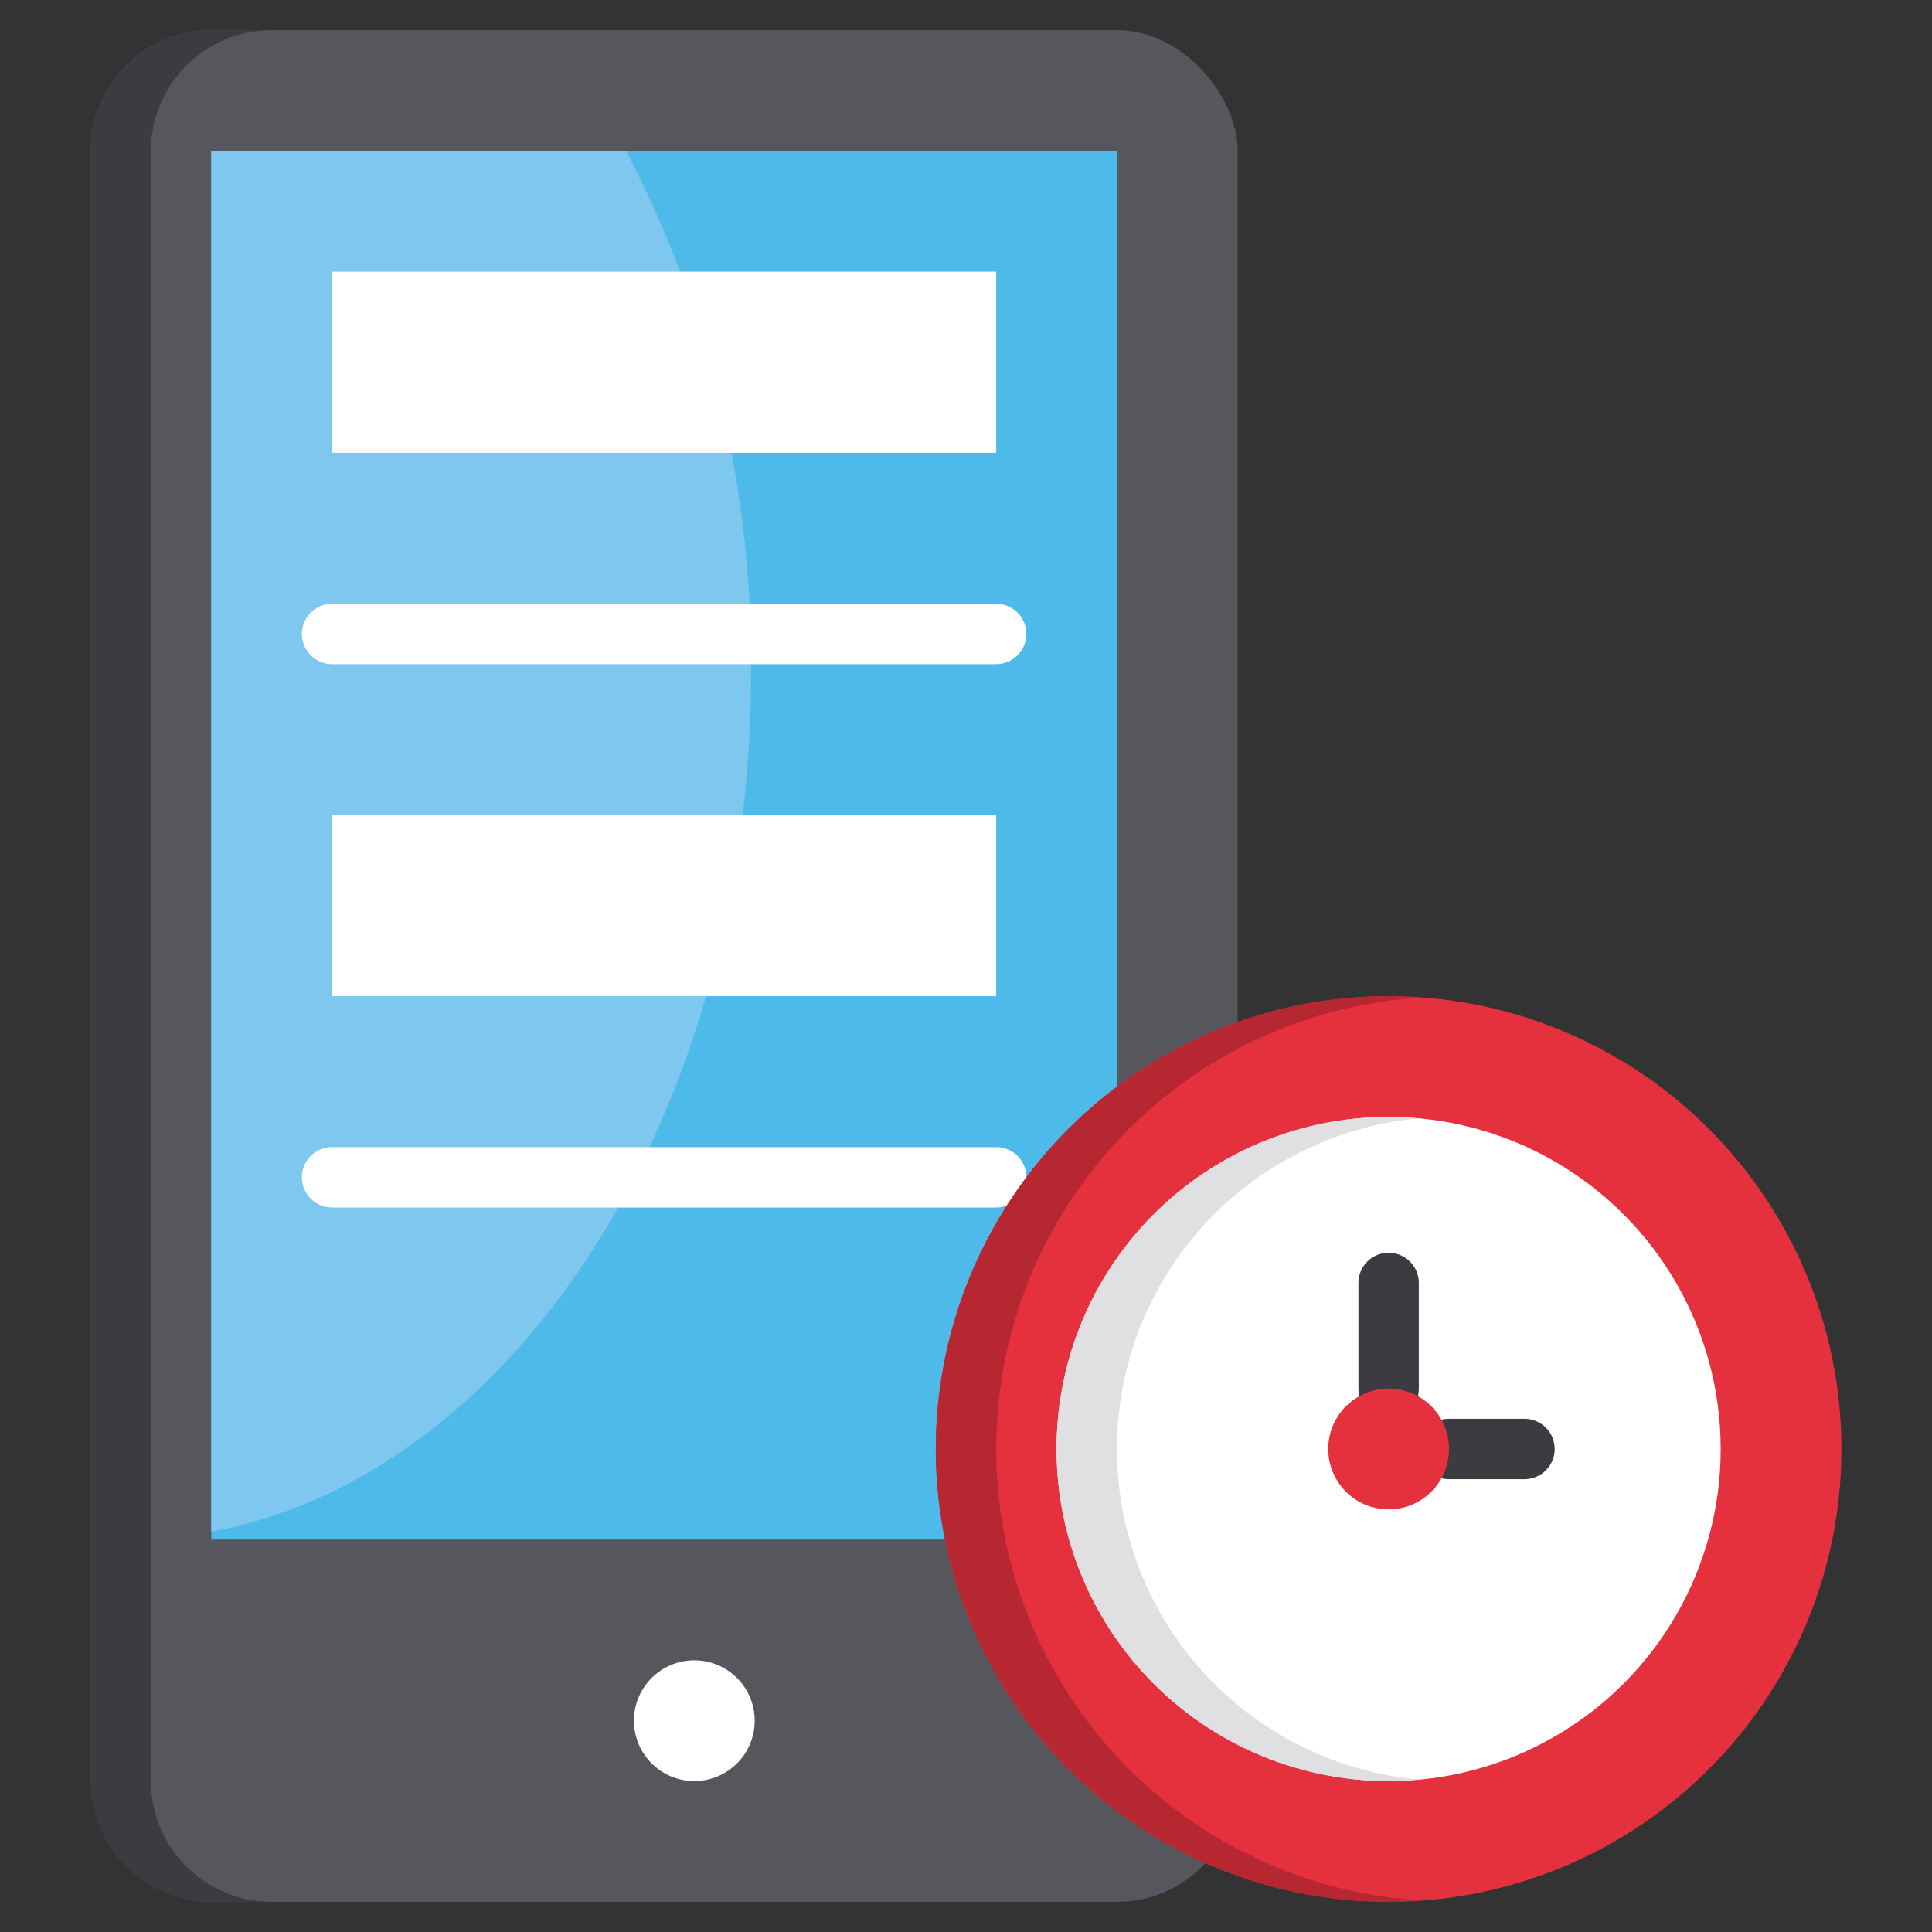 <svg xmlns="http://www.w3.org/2000/svg" viewBox="0 0 32 32" id="time-management-apps">
  <rect x="0" y="0" width="32" height="32" fill="#333333" stroke="none"/>
  <line x1="5.5" x2="16.5" y1="22.5" y2="22.5" fill="none" stroke="#000" stroke-linecap="round" stroke-linejoin="round"></line>
  <rect width="19" height="31" x="1.5" y=".5" fill="#58565d" rx="2" ry="2"></rect>
  <path fill="#3c3b41" d="M2.5,29.5V2.5a2,2,0,0,1,2-2h-1a2,2,0,0,0-2,2v27a2,2,0,0,0,2,2h1A2,2,0,0,1,2.5,29.5Z"></path>
  <rect width="15" height="23" x="3.5" y="2.5" fill="#4ebaea"></rect>
  <circle cx="11.5" cy="28.5" r="1" fill="#fff"></circle>
  <path fill="#7ec7ee" d="M12.44,11.13c0,7.28-3.89,13.3-8.94,14.24V2.5h6.87A18.222,18.222,0,0,1,12.44,11.13Z"></path>
  <polygon fill="#fff" points="16.5 4.5 5.5 4.5 5.5 7.5 12.5 7.5 14.5 7.5 16.5 7.5 16.5 4.5"></polygon>
  <polygon fill="#fff" points="5.5 13.5 16.5 13.5 16.5 16.5 9.5 16.5 7.5 16.5 5.5 16.5 5.5 13.5"></polygon>
  <path fill="#fff" d="M16.5 11H5.5a.5.5 0 0 1 0-1h11a.5.5 0 0 1 0 1zM16.5 20H5.5a.5.5 0 0 1 0-1h11a.5.5 0 0 1 0 1z"></path>
  <circle cx="23" cy="24" r="7.5" fill="#e5303e"></circle>
  <path fill="#b72732" d="M16.5,24a7.494,7.494,0,0,1,7-7.475c-.166-.011-.331-.025-.5-.025a7.5,7.5,0,0,0,0,15c.169,0,.334-.014.5-.025A7.494,7.494,0,0,1,16.5,24Z"></path>
  <circle cx="23" cy="24" r="5.5" fill="#fff"></circle>
  <path fill="#e0e0e2" d="M18.5,24a5.499,5.499,0,0,1,5-5.475c-.165-.015-.331-.025-.5-.025a5.5,5.5,0,0,0,0,11c.169,0,.335-.01.5-.025A5.499,5.499,0,0,1,18.5,24Z"></path>
  <path fill="#3c3b41" d="M25.25 24.5H24a.5.5 0 0 1 0-1h1.25a.5.5 0 0 1 0 1zM23 23.5a.5.5 0 0 1-.5-.5V21.25a.5.5 0 0 1 1 0V23A.5.5 0 0 1 23 23.5z"></path>
  <circle cx="23" cy="24" r="1" fill="#e5303e" transform="rotate(-37.84 23 24)"></circle>
</svg>
